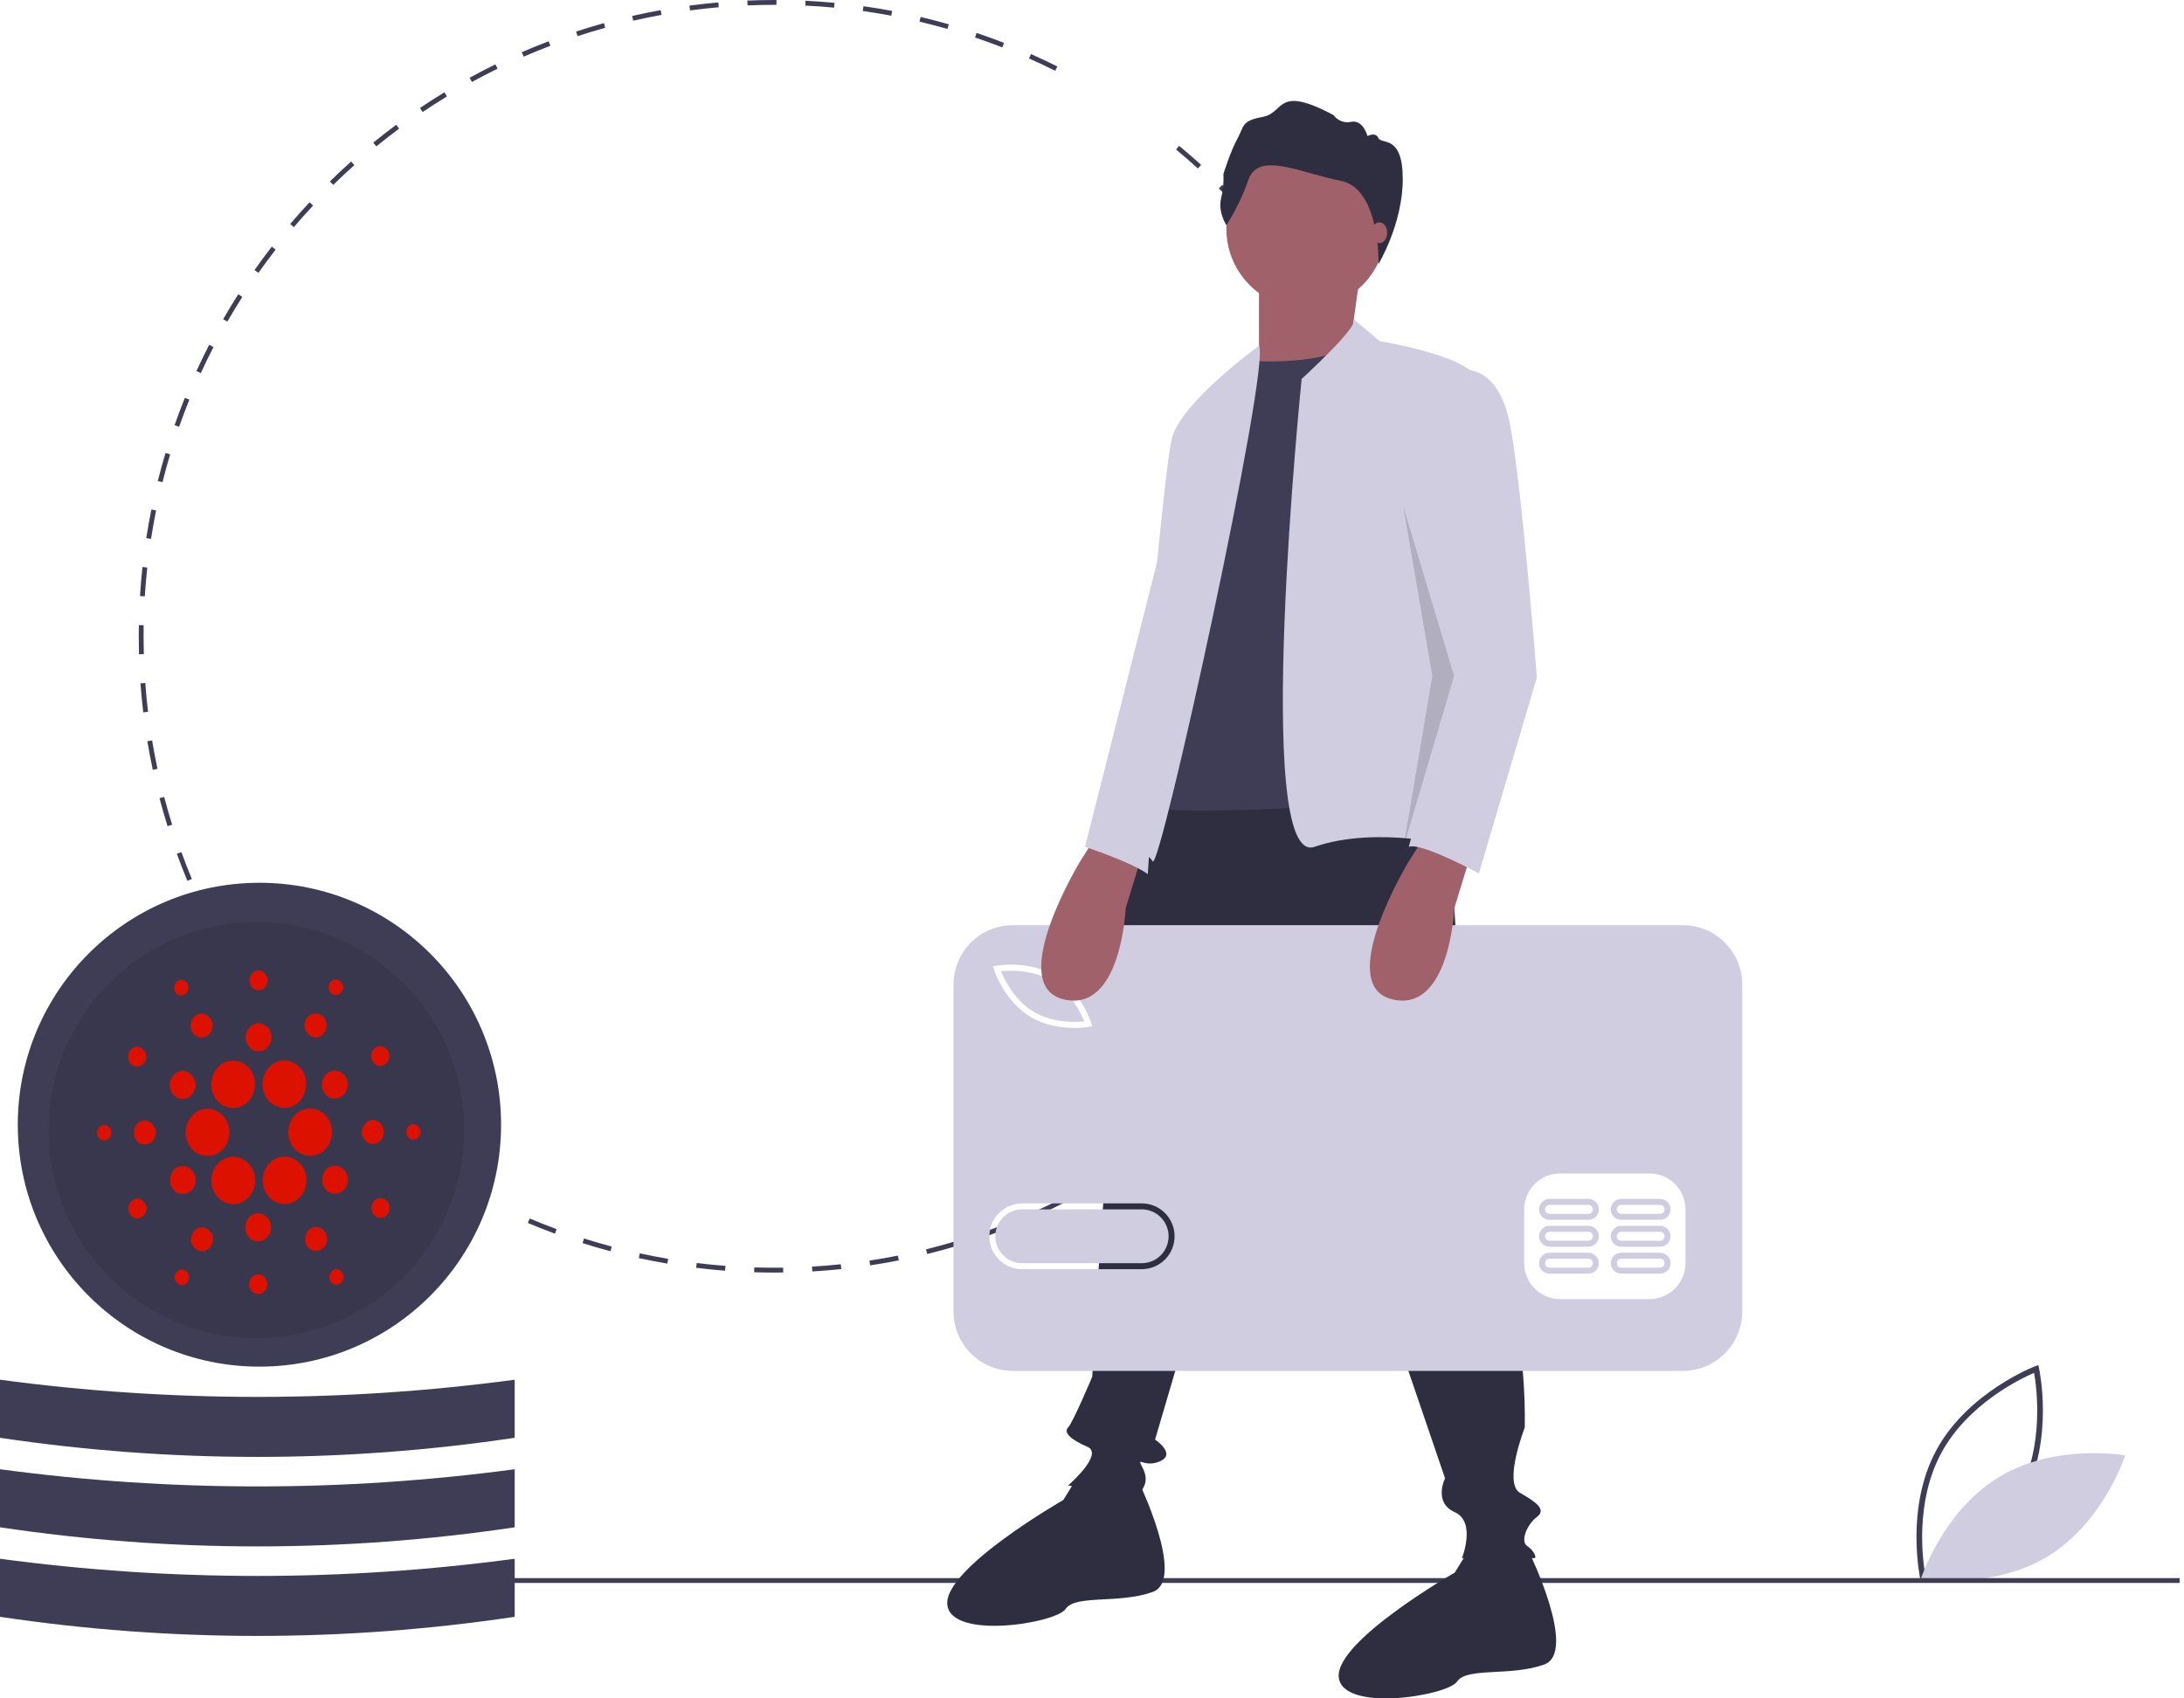 <svg width="180" height="140" viewBox="0 0 180 140" fill="none" xmlns="http://www.w3.org/2000/svg">
<g clip-path="url(#clip0)">
<path d="M158.272 130.199C158.259 130.141 156.992 124.36 159.578 119.558C162.164 114.757 167.683 112.639 167.739 112.618L167.991 112.524L168.05 112.787C168.063 112.845 169.33 118.626 166.744 123.428C164.158 128.229 158.639 130.347 158.583 130.368L158.331 130.462L158.272 130.199ZM167.645 113.166C166.539 113.642 162.176 115.727 159.992 119.782C157.808 123.838 158.467 128.634 158.677 129.82C159.782 129.345 164.144 127.264 166.33 123.204C168.514 119.149 167.855 114.353 167.645 113.166Z" fill="#3F3D56"/>
<path d="M164.768 121.743C160.121 124.543 158.332 130.103 158.332 130.103C158.332 130.103 164.076 131.125 168.722 128.325C173.369 125.526 175.158 119.966 175.158 119.966C175.158 119.966 169.414 118.944 164.768 121.743Z" fill="#D0CDE1"/>
<path d="M63.813 104.899C63.261 104.899 62.703 104.89 62.155 104.873L62.167 104.475C62.954 104.499 63.757 104.506 64.547 104.495L64.552 104.894C64.306 104.897 64.06 104.899 63.813 104.899ZM66.949 104.807L66.926 104.409C67.713 104.362 68.511 104.297 69.297 104.214L69.339 104.611C68.547 104.694 67.743 104.76 66.949 104.807ZM59.76 104.745C58.966 104.684 58.163 104.604 57.374 104.507L57.422 104.111C58.206 104.207 59.002 104.286 59.791 104.347L59.76 104.745ZM71.717 104.306L71.658 103.912C72.441 103.793 73.229 103.655 74.002 103.501L74.079 103.892C73.301 104.047 72.506 104.186 71.717 104.306ZM55.001 104.16C54.216 104.027 53.424 103.874 52.647 103.705L52.731 103.315C53.503 103.483 54.289 103.635 55.068 103.767L55.001 104.16ZM76.42 103.37L76.324 102.983C77.093 102.793 77.866 102.582 78.621 102.358L78.734 102.74C77.973 102.966 77.194 103.178 76.42 103.37ZM50.316 103.141C49.546 102.936 48.771 102.711 48.013 102.471L48.133 102.09C48.885 102.329 49.654 102.552 50.418 102.756L50.316 103.141ZM81.017 102.004L80.886 101.628C81.632 101.368 82.382 101.087 83.116 100.793L83.264 101.164C82.524 101.46 81.769 101.743 81.017 102.004ZM45.737 101.692C44.99 101.417 44.237 101.12 43.501 100.809L43.656 100.442C44.386 100.75 45.133 101.044 45.875 101.318L45.737 101.692ZM85.464 100.223L85.299 99.859C86.015 99.534 86.735 99.186 87.439 98.826L87.62 99.181C86.911 99.544 86.186 99.894 85.464 100.223ZM89.726 98.041L89.528 97.695C90.215 97.302 90.901 96.89 91.566 96.469L91.778 96.806C91.108 97.23 90.418 97.646 89.726 98.041ZM93.773 95.477L93.545 95.15C94.192 94.698 94.837 94.224 95.463 93.742L95.706 94.058C95.075 94.544 94.425 95.021 93.773 95.477ZM33.065 94.915C32.422 94.448 31.78 93.958 31.156 93.459L31.405 93.147C32.024 93.642 32.661 94.129 33.299 94.592L33.065 94.915ZM97.573 92.553L97.316 92.248C97.918 91.739 98.518 91.208 99.099 90.67L99.369 90.963C98.784 91.505 98.18 92.04 97.573 92.553ZM29.316 91.918C28.717 91.393 28.123 90.847 27.548 90.294L27.824 90.007C28.394 90.555 28.984 91.097 29.578 91.618L29.316 91.918ZM101.092 89.293L100.809 89.013C101.364 88.449 101.914 87.866 102.442 87.279L102.738 87.546C102.206 88.137 101.652 88.725 101.092 89.293ZM25.856 88.593C25.307 88.014 24.765 87.416 24.244 86.816L24.545 86.554C25.061 87.15 25.6 87.744 26.145 88.318L25.856 88.593ZM104.303 85.725L103.995 85.472C104.497 84.86 104.991 84.229 105.464 83.595L105.783 83.834C105.306 84.472 104.808 85.109 104.303 85.725ZM22.714 84.968C22.221 84.344 21.735 83.699 21.27 83.052L21.594 82.819C22.055 83.461 22.537 84.101 23.026 84.72L22.714 84.968ZM107.176 81.877L106.847 81.653C107.291 80.998 107.726 80.324 108.14 79.649L108.479 79.858C108.062 80.538 107.624 81.217 107.176 81.877ZM19.916 81.073C19.482 80.407 19.057 79.722 18.653 79.035L18.996 78.833C19.397 79.514 19.819 80.194 20.249 80.855L19.916 81.073ZM109.688 77.781L109.34 77.588C109.722 76.895 110.094 76.183 110.444 75.473L110.802 75.65C110.448 76.366 110.074 77.083 109.688 77.781H109.688ZM111.816 73.469L111.451 73.309C111.768 72.583 112.073 71.84 112.357 71.1L112.729 71.243C112.443 71.989 112.135 72.737 111.816 73.469H111.816ZM15.444 72.608C15.138 71.874 14.846 71.124 14.575 70.377L14.949 70.24C15.218 70.982 15.508 71.727 15.811 72.455L15.444 72.608ZM113.538 68.976L113.16 68.85C113.408 68.1 113.643 67.334 113.857 66.572L114.24 66.68C114.025 67.447 113.788 68.22 113.538 68.976ZM13.807 68.102C13.57 67.341 13.348 66.565 13.145 65.793L13.531 65.692C13.731 66.458 13.952 67.228 14.188 67.983L13.807 68.102ZM114.836 64.353L114.448 64.263C114.627 63.494 114.79 62.709 114.933 61.93L115.325 62.002C115.18 62.788 115.016 63.578 114.836 64.353ZM12.591 63.457C12.425 62.678 12.274 61.884 12.144 61.098L12.537 61.032C12.666 61.813 12.816 62.601 12.98 63.374L12.591 63.457ZM115.704 59.631L115.309 59.577C115.417 58.796 115.507 57.999 115.578 57.21L115.975 57.245C115.903 58.041 115.812 58.844 115.704 59.631ZM11.806 58.721C11.712 57.931 11.635 57.127 11.576 56.331L11.974 56.301C12.031 57.092 12.108 57.89 12.201 58.673L11.806 58.721ZM116.137 54.85L115.739 54.832C115.775 54.042 115.793 53.24 115.793 52.45H116.191C116.191 53.246 116.173 54.054 116.137 54.85ZM11.456 53.932C11.442 53.443 11.435 52.944 11.435 52.45C11.435 52.143 11.438 51.836 11.443 51.531L11.841 51.538C11.836 51.841 11.834 52.145 11.834 52.45C11.834 52.941 11.841 53.436 11.854 53.921L11.456 53.932ZM11.936 49.156L11.538 49.132C11.588 48.334 11.657 47.53 11.742 46.739L12.138 46.782C12.053 47.567 11.985 48.365 11.936 49.156H11.936ZM115.536 46.723C115.456 45.937 115.347 45.553 115.231 44.77L115.625 44.712C115.742 45.501 115.841 46.103 115.922 46.895L115.536 46.723ZM12.448 44.419L12.055 44.358C12.177 43.569 12.319 42.774 12.476 41.994L12.866 42.074C12.71 42.847 12.569 43.636 12.448 44.419H12.448ZM114.829 42.422C114.677 41.644 114.506 40.861 114.32 40.094L114.707 40C114.894 40.772 115.067 41.562 115.22 42.346L114.829 42.422ZM13.392 39.749L13.005 39.652C13.199 38.88 13.413 38.101 13.642 37.337L14.024 37.452C13.796 38.21 13.584 38.983 13.392 39.749ZM113.703 37.792C113.481 37.033 113.239 36.269 112.982 35.522L113.359 35.392C113.617 36.145 113.862 36.915 114.086 37.68L113.703 37.792ZM14.763 35.18L14.387 35.047C14.652 34.294 14.938 33.536 15.237 32.796L15.606 32.945C15.309 33.68 15.026 34.432 14.763 35.18ZM112.157 33.286C111.866 32.552 111.555 31.816 111.232 31.097L111.595 30.933C111.921 31.657 112.234 32.4 112.527 33.139L112.157 33.286ZM16.551 30.753L16.189 30.587C16.521 29.861 16.875 29.134 17.241 28.424L17.595 28.607C17.232 29.311 16.881 30.033 16.551 30.753ZM110.207 28.951C109.851 28.247 109.473 27.541 109.085 26.854L109.431 26.658C109.823 27.35 110.203 28.061 110.563 28.771L110.207 28.951ZM18.737 26.512L18.392 26.313C18.789 25.622 19.208 24.931 19.637 24.258L19.973 24.472C19.547 25.14 19.131 25.826 18.737 26.512ZM107.867 24.81C107.446 24.139 107.006 23.471 106.557 22.823L106.885 22.596C107.336 23.248 107.781 23.922 108.205 24.598L107.867 24.81ZM21.3 22.492L20.975 22.262C21.434 21.61 21.914 20.96 22.402 20.33L22.717 20.575C22.233 21.2 21.756 21.845 21.3 22.492ZM105.158 20.898C104.678 20.268 104.178 19.643 103.672 19.038L103.977 18.782C104.487 19.391 104.991 20.022 105.475 20.656L105.158 20.898ZM24.219 18.724L23.916 18.466C24.431 17.86 24.968 17.257 25.512 16.673L25.803 16.945C25.263 17.524 24.73 18.123 24.219 18.724ZM102.103 17.247C101.568 16.664 101.013 16.086 100.453 15.529L100.734 15.246C101.298 15.807 101.857 16.39 102.396 16.977L102.103 17.247ZM27.466 15.24L27.188 14.955C27.757 14.397 28.346 13.845 28.939 13.315L29.204 13.613C28.616 14.139 28.031 14.686 27.466 15.24V15.24ZM98.728 13.888C98.141 13.355 97.536 12.83 96.928 12.327L97.182 12.02C97.794 12.527 98.404 13.056 98.995 13.593L98.728 13.888ZM31.015 12.067L30.763 11.758C31.379 11.255 32.016 10.76 32.656 10.285L32.893 10.605C32.258 11.077 31.626 11.568 31.015 12.067H31.015ZM34.835 9.232L34.612 8.901C35.272 8.456 35.951 8.021 36.63 7.607L36.837 7.948C36.163 8.359 35.489 8.791 34.835 9.232H34.835ZM38.895 6.758L38.704 6.408C39.401 6.026 40.117 5.655 40.83 5.306L41.005 5.664C40.297 6.011 39.587 6.379 38.895 6.758ZM86.966 5.834C86.257 5.481 85.531 5.139 84.808 4.819L84.969 4.454C85.697 4.777 86.429 5.121 87.143 5.477L86.966 5.834ZM43.161 4.669L43.003 4.303C43.732 3.986 44.478 3.683 45.219 3.401L45.361 3.774C44.625 4.054 43.885 4.355 43.161 4.669ZM82.605 3.904C81.867 3.618 81.112 3.344 80.361 3.092L80.488 2.714C81.245 2.968 82.005 3.244 82.749 3.532L82.605 3.904ZM47.604 2.979L47.48 2.6C48.237 2.352 49.01 2.118 49.776 1.905L49.882 2.289C49.122 2.501 48.355 2.733 47.604 2.979H47.604ZM78.088 2.386C77.328 2.169 76.553 1.967 75.785 1.786L75.876 1.398C76.651 1.581 77.431 1.784 78.197 2.003L78.088 2.386ZM52.189 1.705L52.101 1.316C52.877 1.139 53.667 0.977 54.45 0.836L54.521 1.228C53.744 1.369 52.959 1.529 52.189 1.705ZM73.457 1.293C72.681 1.147 71.891 1.017 71.109 0.907L71.164 0.512C71.952 0.623 72.749 0.754 73.53 0.901L73.457 1.293ZM56.872 0.859L56.819 0.464C57.608 0.358 58.41 0.27 59.203 0.2L59.237 0.598C58.45 0.667 57.654 0.754 56.872 0.859ZM68.745 0.63C67.96 0.556 67.162 0.499 66.371 0.461L66.391 0.062C67.187 0.101 67.992 0.158 68.782 0.233L68.745 0.63ZM61.612 0.445L61.595 0.046C62.328 0.016 63.074 0 63.813 0L63.993 0L63.992 0.399L63.813 0.399C63.079 0.399 62.339 0.415 61.612 0.445Z" fill="#3F3D56"/>
<path d="M179.639 130.085H33.657V130.484H179.639V130.085Z" fill="#3F3D56"/>
<path d="M119.097 63.024L121.089 93.936C121.089 93.936 125.869 106.101 125.669 117.668C125.669 117.668 123.877 122.254 125.271 123.052C126.665 123.85 127.462 124.448 126.665 125.046C125.869 125.645 125.271 127.041 125.869 127.44C126.466 127.838 126.665 128.437 126.466 128.437H120.491C120.491 128.437 121.686 125.445 119.894 124.648C118.102 123.85 119.097 121.856 119.097 121.856L105.754 82.768L95.199 118.665C95.199 118.665 96.991 119.861 95.597 120.46C94.203 121.058 93.605 119.861 94.203 121.058C94.8 122.254 94.004 122.853 94.004 123.052C94.004 123.252 88.029 122.454 88.029 122.454C88.029 122.454 91.016 119.861 89.622 119.263C88.228 118.665 87.631 118.066 88.029 117.668C88.427 117.269 90.021 113.48 90.021 113.48C90.021 113.48 90.817 99.121 91.016 98.522C91.216 97.924 91.016 95.132 91.016 93.736C91.016 92.34 90.817 86.756 91.415 85.36C92.012 83.964 92.61 66.814 95.796 64.819C98.983 62.825 119.097 63.024 119.097 63.024Z" fill="#2F2E41"/>
<path d="M93.805 122.055C93.805 122.055 97.788 130.232 94.999 131.229C92.211 132.226 88.626 131.428 87.83 132.625C87.033 133.821 78.27 135.217 78.071 132.226C77.872 129.234 87.631 123.65 87.631 123.65L88.902 121.601L93.805 122.055Z" fill="#2F2E41"/>
<path d="M126.068 128.038C126.068 128.038 130.051 136.214 127.263 137.212C124.475 138.209 120.89 137.411 120.093 138.608C119.297 139.804 110.534 141.2 110.334 138.209C110.135 135.217 119.894 129.633 119.894 129.633L121.165 127.584L126.068 128.038Z" fill="#2F2E41"/>
<path d="M107.646 25.432C111.276 25.432 114.218 22.486 114.218 18.851C114.218 15.216 111.276 12.27 107.646 12.27C104.016 12.27 101.074 15.216 101.074 18.851C101.074 22.486 104.016 25.432 107.646 25.432Z" fill="#A0616A"/>
<path d="M112.127 22.341L111.33 28.124L105.356 32.711L103.762 30.517V22.939L112.127 22.341Z" fill="#A0616A"/>
<path d="M102.767 29.72C102.767 29.72 108.94 30.318 112.127 28.124L118.5 65.816C118.5 65.816 95.995 67.611 94.999 66.415V54.648L98.983 35.503L102.767 29.72Z" fill="#3F3D56"/>
<path d="M111.578 26.322L113.72 28.124C113.72 28.124 122.483 29.52 121.886 31.913L119.496 60.232L120.292 69.805C120.292 69.805 113.521 68.01 108.343 69.805C103.165 71.6 107.279 31.235 107.279 31.235C107.279 31.235 112.026 26.913 111.578 26.322Z" fill="#D0CDE1"/>
<path d="M103.762 28.505C103.762 28.505 97.389 33.11 96.593 36.102C95.796 39.093 93.207 70.603 93.207 70.603C93.207 70.603 94.402 70.004 94.999 71.001C95.597 71.999 104.758 30.082 103.762 28.505Z" fill="#D0CDE1"/>
<path d="M101.077 18.564C101.077 18.564 100.365 17.496 100.639 16.345C100.803 15.691 100.867 15.017 100.831 14.344C100.831 14.344 101.405 12.481 101.98 11.44C102.555 10.399 102.281 9.96 104.087 9.631C105.893 9.302 105.154 6.946 109.916 9.494C110.076 9.719 110.3 9.891 110.558 9.988C110.816 10.086 111.097 10.105 111.366 10.042C112.351 9.85 112.707 11.22 112.707 11.22C112.707 11.22 113.364 10.837 113.61 11.385C113.856 11.933 115.612 11.056 115.612 14.755C115.612 18.454 113.614 21.759 113.614 21.759C113.614 21.759 113.76 15.536 110.504 14.906C107.248 14.276 103.745 12.44 102.897 14.796C102.439 16.119 101.828 17.384 101.077 18.564Z" fill="#2F2E41"/>
<path d="M113.685 20.044C114.04 20.044 114.327 19.66 114.327 19.186C114.327 18.713 114.04 18.329 113.685 18.329C113.33 18.329 113.043 18.713 113.043 19.186C113.043 19.66 113.33 20.044 113.685 20.044Z" fill="#A0616A"/>
<path d="M86.693 80.858C85.117 79.909 83.217 79.982 82.494 80.054C82.769 80.727 83.595 82.442 85.171 83.391C86.75 84.343 88.648 84.268 89.369 84.196C89.094 83.524 88.269 81.808 86.693 80.858Z" fill="#D0CDE1"/>
<path d="M94.098 99.689H84.249C83.661 99.689 83.097 99.923 82.681 100.339C82.266 100.755 82.032 101.319 82.032 101.908C82.032 102.497 82.266 103.061 82.681 103.477C83.097 103.893 83.661 104.127 84.249 104.127H94.098C94.685 104.127 95.249 103.893 95.664 103.476C96.079 103.06 96.312 102.496 96.312 101.908C96.312 101.32 96.079 100.756 95.664 100.34C95.249 99.923 94.685 99.689 94.098 99.689Z" fill="#D0CDE1"/>
<path d="M138.7 76.264H83.477C82.835 76.264 82.198 76.391 81.605 76.637C81.011 76.883 80.472 77.244 80.018 77.699C79.564 78.154 79.203 78.694 78.957 79.288C78.712 79.883 78.585 80.52 78.585 81.163V108.105C78.585 109.404 79.1 110.65 80.018 111.569C80.935 112.488 82.18 113.004 83.477 113.004H138.7C139.342 113.004 139.978 112.877 140.572 112.631C141.165 112.385 141.704 112.024 142.159 111.569C142.613 111.114 142.973 110.574 143.219 109.98C143.465 109.386 143.591 108.749 143.591 108.105V81.163C143.591 80.52 143.465 79.883 143.219 79.288C142.973 78.694 142.613 78.154 142.159 77.699C141.704 77.244 141.165 76.883 140.572 76.637C139.978 76.391 139.342 76.264 138.7 76.264ZM82.111 79.606C82.22 79.586 84.805 79.145 86.947 80.436C89.088 81.726 89.91 84.22 89.944 84.326L90.031 84.594L89.753 84.644C89.357 84.706 88.956 84.735 88.555 84.732C87.582 84.732 86.173 84.571 84.917 83.814C82.776 82.524 81.953 80.03 81.919 79.924L81.833 79.655L82.111 79.606ZM94.098 104.62H84.249C83.53 104.62 82.841 104.335 82.333 103.826C81.825 103.317 81.54 102.627 81.54 101.908C81.54 101.189 81.825 100.499 82.333 99.99C82.841 99.481 83.53 99.196 84.249 99.196H94.098C94.816 99.196 95.505 99.481 96.013 99.99C96.521 100.499 96.807 101.189 96.807 101.908C96.807 102.627 96.521 103.317 96.013 103.826C95.505 104.335 94.816 104.62 94.098 104.62ZM138.913 104.127C138.911 104.911 138.599 105.662 138.045 106.217C137.491 106.771 136.741 107.084 135.958 107.086H128.571C127.788 107.084 127.038 106.771 126.484 106.217C125.931 105.662 125.618 104.911 125.616 104.127V99.689C125.618 98.905 125.931 98.153 126.484 97.599C127.038 97.045 127.788 96.732 128.571 96.73H135.958C136.741 96.732 137.491 97.045 138.045 97.599C138.599 98.153 138.911 98.905 138.913 99.689L138.913 104.127Z" fill="#D0CDE1"/>
<path d="M130.91 103.264H127.709C127.481 103.264 127.261 103.355 127.1 103.517C126.938 103.679 126.847 103.898 126.847 104.127C126.847 104.356 126.938 104.576 127.1 104.737C127.261 104.899 127.481 104.99 127.709 104.99H130.91C131.139 104.99 131.358 104.899 131.52 104.737C131.681 104.576 131.772 104.356 131.772 104.127C131.772 103.898 131.681 103.679 131.52 103.517C131.358 103.355 131.139 103.264 130.91 103.264ZM130.91 104.497H127.709C127.661 104.497 127.613 104.488 127.568 104.469C127.523 104.451 127.482 104.423 127.447 104.389C127.413 104.355 127.386 104.314 127.367 104.269C127.349 104.224 127.339 104.176 127.339 104.127C127.339 104.079 127.349 104.03 127.367 103.985C127.386 103.94 127.413 103.9 127.447 103.865C127.482 103.831 127.523 103.804 127.568 103.785C127.613 103.767 127.661 103.757 127.709 103.757H130.91C130.959 103.757 131.007 103.767 131.052 103.785C131.097 103.804 131.138 103.831 131.172 103.865C131.206 103.9 131.234 103.94 131.252 103.985C131.271 104.03 131.28 104.079 131.28 104.127C131.28 104.176 131.271 104.224 131.252 104.269C131.234 104.314 131.206 104.355 131.172 104.389C131.138 104.423 131.097 104.451 131.052 104.469C131.007 104.488 130.959 104.497 130.91 104.497Z" fill="#D0CDE1"/>
<path d="M136.82 103.264H133.619C133.506 103.264 133.393 103.286 133.289 103.329C133.184 103.373 133.089 103.436 133.009 103.516C132.928 103.597 132.865 103.692 132.821 103.797C132.778 103.901 132.756 104.014 132.756 104.127C132.756 104.241 132.778 104.353 132.821 104.458C132.865 104.563 132.928 104.658 133.009 104.738C133.089 104.818 133.184 104.882 133.289 104.925C133.393 104.968 133.506 104.99 133.619 104.99H136.82C137.049 104.99 137.268 104.899 137.429 104.737C137.591 104.576 137.682 104.356 137.682 104.127C137.682 103.898 137.591 103.679 137.429 103.517C137.268 103.355 137.049 103.264 136.82 103.264ZM136.82 104.497H133.619C133.57 104.497 133.522 104.488 133.477 104.469C133.432 104.451 133.392 104.423 133.357 104.389C133.323 104.355 133.295 104.314 133.277 104.269C133.258 104.224 133.249 104.176 133.249 104.127C133.249 104.079 133.258 104.03 133.277 103.985C133.295 103.941 133.323 103.9 133.357 103.865C133.392 103.831 133.432 103.804 133.477 103.785C133.522 103.767 133.57 103.757 133.619 103.757H136.82C136.918 103.758 137.011 103.797 137.081 103.866C137.15 103.935 137.188 104.029 137.188 104.127C137.188 104.225 137.15 104.319 137.081 104.388C137.011 104.458 136.918 104.497 136.82 104.497Z" fill="#D0CDE1"/>
<path d="M130.91 101.045H127.709C127.481 101.045 127.261 101.136 127.1 101.298C126.938 101.46 126.847 101.679 126.847 101.908C126.847 102.137 126.938 102.356 127.1 102.518C127.261 102.68 127.481 102.771 127.709 102.771H130.91C131.024 102.771 131.136 102.749 131.24 102.706C131.345 102.662 131.44 102.599 131.521 102.519C131.601 102.438 131.664 102.343 131.708 102.239C131.751 102.134 131.773 102.021 131.773 101.908C131.773 101.794 131.751 101.682 131.708 101.577C131.664 101.473 131.601 101.377 131.521 101.297C131.44 101.217 131.345 101.154 131.24 101.11C131.136 101.067 131.024 101.045 130.91 101.045ZM130.91 102.278H127.709C127.611 102.278 127.517 102.239 127.448 102.169C127.379 102.1 127.34 102.006 127.34 101.908C127.34 101.81 127.379 101.716 127.448 101.646C127.517 101.577 127.611 101.538 127.709 101.538H130.91C131.008 101.538 131.102 101.577 131.171 101.646C131.241 101.716 131.28 101.81 131.28 101.908C131.28 102.006 131.241 102.1 131.171 102.169C131.102 102.239 131.008 102.278 130.91 102.278Z" fill="#D0CDE1"/>
<path d="M136.82 101.045H133.619C133.506 101.045 133.393 101.067 133.289 101.11C133.184 101.154 133.089 101.217 133.009 101.297C132.928 101.377 132.865 101.473 132.821 101.577C132.778 101.682 132.756 101.794 132.756 101.908C132.756 102.021 132.778 102.134 132.821 102.239C132.865 102.343 132.928 102.438 133.009 102.519C133.089 102.599 133.184 102.662 133.289 102.706C133.393 102.749 133.506 102.771 133.619 102.771H136.82C137.049 102.771 137.268 102.68 137.429 102.518C137.591 102.356 137.682 102.137 137.682 101.908C137.682 101.679 137.591 101.46 137.429 101.298C137.268 101.136 137.049 101.045 136.82 101.045ZM136.82 102.278H133.619C133.521 102.278 133.427 102.239 133.358 102.169C133.288 102.1 133.25 102.006 133.25 101.908C133.25 101.81 133.288 101.716 133.358 101.646C133.427 101.577 133.521 101.538 133.619 101.538H136.82C136.918 101.538 137.012 101.577 137.081 101.646C137.15 101.716 137.189 101.81 137.189 101.908C137.189 102.006 137.15 102.1 137.081 102.169C137.012 102.239 136.918 102.278 136.82 102.278Z" fill="#D0CDE1"/>
<path d="M130.91 98.826H127.709C127.481 98.826 127.261 98.917 127.1 99.079C126.938 99.24 126.847 99.46 126.847 99.689C126.847 99.918 126.938 100.137 127.1 100.299C127.261 100.461 127.481 100.552 127.709 100.552H130.91C131.139 100.552 131.358 100.461 131.52 100.299C131.681 100.137 131.772 99.918 131.772 99.689C131.772 99.46 131.681 99.24 131.52 99.079C131.358 98.917 131.139 98.826 130.91 98.826ZM130.91 100.059H127.709C127.611 100.059 127.517 100.02 127.448 99.95C127.379 99.881 127.34 99.787 127.34 99.689C127.34 99.591 127.379 99.497 127.448 99.427C127.517 99.358 127.611 99.319 127.709 99.319H130.91C131.008 99.319 131.102 99.358 131.171 99.427C131.241 99.497 131.28 99.591 131.28 99.689C131.28 99.787 131.241 99.881 131.171 99.95C131.102 100.02 131.008 100.059 130.91 100.059Z" fill="#D0CDE1"/>
<path d="M136.82 98.826H133.619C133.506 98.826 133.393 98.848 133.289 98.891C133.184 98.934 133.089 98.998 133.009 99.078C132.928 99.158 132.865 99.254 132.821 99.358C132.778 99.463 132.756 99.575 132.756 99.689C132.756 99.802 132.778 99.915 132.821 100.019C132.865 100.124 132.928 100.219 133.009 100.3C133.089 100.38 133.184 100.443 133.289 100.486C133.393 100.53 133.506 100.552 133.619 100.552H136.82C137.048 100.551 137.267 100.46 137.429 100.299C137.59 100.137 137.68 99.918 137.68 99.689C137.68 99.46 137.59 99.241 137.429 99.079C137.267 98.917 137.048 98.826 136.82 98.826ZM136.82 100.059H133.619C133.521 100.059 133.427 100.02 133.358 99.95C133.288 99.881 133.25 99.787 133.25 99.689C133.25 99.591 133.288 99.497 133.358 99.427C133.427 99.358 133.521 99.319 133.619 99.319H136.82C136.918 99.319 137.012 99.358 137.081 99.427C137.15 99.497 137.189 99.591 137.189 99.689C137.189 99.787 137.15 99.881 137.081 99.95C137.012 100.02 136.918 100.059 136.82 100.059Z" fill="#D0CDE1"/>
<path d="M121.288 70.204L119.86 74.869C119.86 74.869 119.496 83.565 114.716 82.369C109.936 81.172 116.11 71.001 116.11 71.001L117.504 68.808L121.288 70.204Z" fill="#A0616A"/>
<path d="M94.203 70.204L92.775 74.869C92.775 74.869 92.41 83.565 87.631 82.369C82.851 81.172 89.025 71.001 89.025 71.001L90.419 68.808L94.203 70.204Z" fill="#A0616A"/>
<path d="M120.292 30.517C120.292 30.517 123.479 29.72 124.475 35.104C125.47 40.489 126.665 55.845 126.665 55.845L121.886 71.999C121.886 71.999 117.106 69.406 116.11 69.805L119.871 55.781L116.707 41.486C116.707 41.486 119.496 30.517 120.292 30.517Z" fill="#D0CDE1"/>
<path opacity="0.15" d="M115.659 41.759L119.841 55.719L115.659 69.878L118.049 55.719L115.659 41.759Z" fill="black"/>
<path d="M96.593 41.486L89.423 69.805C89.423 69.805 93.205 71.055 94.599 72.052L96.593 41.486Z" fill="#D0CDE1"/>
<path d="M21.382 112.654C32.381 112.654 41.297 103.725 41.297 92.711C41.297 81.697 32.381 72.768 21.382 72.768C10.383 72.768 1.466 81.697 1.466 92.711C1.466 103.725 10.383 112.654 21.382 112.654Z" fill="#3F3D56"/>
<path opacity="0.1" d="M21.127 110.302C30.587 110.302 38.255 102.623 38.255 93.151C38.255 83.679 30.587 76 21.127 76C11.668 76 4 83.679 4 93.151C4 102.623 11.668 110.302 21.127 110.302Z" fill="black"/>
<path d="M21.006 80.079C21.587 79.751 22.297 80.512 21.988 81.14C21.809 81.653 21.129 81.789 20.781 81.398C20.413 81.023 20.533 80.283 21.006 80.079ZM14.755 80.808C15.108 80.651 15.555 81.001 15.519 81.417C15.556 81.87 15.046 82.202 14.686 81.987C14.209 81.788 14.263 80.95 14.755 80.808ZM27.558 82C27.007 81.928 26.919 80.989 27.451 80.8C27.863 80.583 28.241 80.99 28.301 81.413C28.214 81.774 27.935 82.105 27.558 82ZM16.177 83.688C16.767 83.284 17.61 83.885 17.519 84.627C17.488 85.377 16.569 85.811 16.05 85.304C15.549 84.906 15.624 83.994 16.177 83.688ZM25.188 84.116C25.451 83.382 26.518 83.36 26.818 84.075C27.114 84.631 26.75 85.32 26.222 85.509C25.523 85.651 24.859 84.833 25.188 84.116ZM20.253 85.468C20.248 84.836 20.779 84.366 21.333 84.323C21.701 84.403 22.102 84.572 22.26 84.974C22.554 85.528 22.293 86.291 21.761 86.545C21.518 86.692 21.231 86.637 20.967 86.62C20.562 86.405 20.222 85.984 20.253 85.468ZM10.957 86.388C11.496 86.029 12.223 86.684 12.019 87.317C11.907 87.866 11.226 88.089 10.836 87.739C10.421 87.411 10.487 86.622 10.957 86.388ZM30.92 86.386C31.378 86.002 32.133 86.443 32.078 87.068C32.109 87.638 31.456 88.068 31.002 87.775C30.502 87.531 30.451 86.698 30.92 86.386ZM22.868 87.521C23.623 87.228 24.519 87.579 24.95 88.308C25.517 89.198 25.215 90.554 24.334 91.065C23.422 91.669 22.089 91.157 21.752 90.054C21.369 89.067 21.927 87.831 22.868 87.521ZM18.439 87.618C19.275 87.191 20.401 87.55 20.805 88.476C21.281 89.377 20.913 90.633 20.063 91.098C19.212 91.622 18.011 91.225 17.599 90.257C17.137 89.321 17.547 88.049 18.439 87.618ZM14.003 89.26C14.067 88.676 14.575 88.296 15.089 88.257C15.641 88.329 16.083 88.794 16.143 89.399C16.107 89.999 15.679 90.585 15.092 90.581C14.446 90.641 13.88 89.946 14.003 89.26ZM27.103 88.384C27.766 87.966 28.687 88.574 28.657 89.399C28.703 90.272 27.684 90.887 27.024 90.375C26.338 89.948 26.391 88.747 27.103 88.384ZM16.636 91.462C17.411 91.231 18.298 91.627 18.678 92.398C19.095 93.174 18.924 94.253 18.277 94.822C17.448 95.657 15.917 95.322 15.476 94.182C14.968 93.137 15.585 91.737 16.636 91.462ZM25.037 91.458C25.791 91.224 26.676 91.539 27.082 92.282C27.617 93.132 27.362 94.4 26.564 94.947C25.729 95.584 24.434 95.249 23.975 94.255C23.417 93.226 23.978 91.771 25.037 91.458ZM11.649 92.427C12.319 92.153 13.061 92.953 12.79 93.672C12.624 94.326 11.772 94.568 11.331 94.086C10.816 93.632 11.007 92.624 11.649 92.427ZM29.802 93.47C29.783 92.87 30.189 92.338 30.758 92.305C31.217 92.383 31.663 92.784 31.627 93.324C31.669 94.038 30.874 94.523 30.312 94.188C30.049 94.043 29.914 93.75 29.802 93.47ZM8.356 92.78C8.759 92.59 9.257 92.967 9.165 93.452C9.144 94 8.396 94.211 8.121 93.753C7.878 93.434 8.023 92.944 8.356 92.78ZM33.762 92.769C34.046 92.55 34.501 92.707 34.613 93.066C34.804 93.458 34.454 93.995 34.047 93.928C33.475 93.985 33.29 93.041 33.762 92.769ZM18.825 95.401C19.885 95.103 21.024 96.059 21.031 97.241C21.1 98.435 19.978 99.494 18.892 99.218C18.053 99.072 17.395 98.197 17.422 97.28C17.42 96.402 18.032 95.587 18.825 95.401ZM23.023 95.399C24.099 95.073 25.273 96.047 25.256 97.256C25.313 98.428 24.226 99.451 23.163 99.218C22.163 99.078 21.425 97.889 21.704 96.839C21.845 96.139 22.385 95.57 23.023 95.399ZM14.928 96.126C15.672 95.988 16.37 96.888 16.068 97.653C15.848 98.468 14.752 98.689 14.267 98.023C13.698 97.384 14.123 96.214 14.928 96.126ZM27.242 96.162C27.906 95.861 28.721 96.482 28.67 97.262C28.696 98.121 27.69 98.713 27.041 98.212C26.305 97.762 26.439 96.438 27.242 96.162ZM30.683 99.898C30.423 99.374 30.896 98.678 31.434 98.775C31.702 98.77 31.889 98.999 32.06 99.191C32.096 99.501 32.155 99.872 31.916 100.112C31.593 100.555 30.859 100.429 30.683 99.898ZM10.954 98.921C11.457 98.559 12.181 99.1 12.068 99.736C12.008 100.299 11.353 100.62 10.921 100.301C10.458 100.011 10.475 99.186 10.954 98.921ZM20.89 100.099C21.549 99.785 22.388 100.405 22.325 101.19C22.374 102.057 21.337 102.658 20.693 102.137C19.978 101.69 20.097 100.375 20.89 100.099ZM16.288 101.261C16.849 100.942 17.602 101.494 17.551 102.173C17.568 102.731 17.065 103.206 16.556 103.123C16.135 103.114 15.861 102.705 15.725 102.316C15.732 101.893 15.893 101.421 16.288 101.261ZM25.61 101.271C26.187 100.885 27.007 101.439 26.952 102.166C26.967 102.925 26.041 103.411 25.504 102.913C24.984 102.522 25.047 101.582 25.61 101.271ZM27.231 105.608C26.975 105.188 27.277 104.682 27.693 104.587C28.028 104.66 28.383 104.933 28.312 105.353C28.263 105.922 27.495 106.096 27.231 105.608ZM14.363 105.244C14.465 104.911 14.713 104.58 15.075 104.666C15.603 104.707 15.759 105.568 15.297 105.833C14.882 106.137 14.4 105.721 14.363 105.244ZM20.571 105.626C20.672 105.133 21.262 104.894 21.65 105.155C21.906 105.274 21.981 105.585 22.047 105.849C22.012 105.987 21.98 106.124 21.95 106.262C21.791 106.466 21.586 106.67 21.322 106.662C20.83 106.725 20.387 106.123 20.571 105.626Z" fill="#DD1100"/>
<path d="M42.42 133.276C28.358 135.376 14.062 135.376 0 133.276V128.49C14.077 130.378 28.343 130.378 42.42 128.49V133.276Z" fill="#3F3D56"/>
<path d="M42.42 125.897C28.358 127.997 14.062 127.997 0 125.897V121.111C14.077 122.999 28.343 122.999 42.42 121.111V125.897Z" fill="#3F3D56"/>
<path d="M42.42 118.519C28.358 120.619 14.062 120.619 0 118.519V113.732C14.077 115.62 28.343 115.62 42.42 113.732V118.519Z" fill="#3F3D56"/>
</g>
<defs>
<clipPath id="clip0">
<rect width="179.639" height="140" fill="white"/>
</clipPath>
</defs>
</svg>
